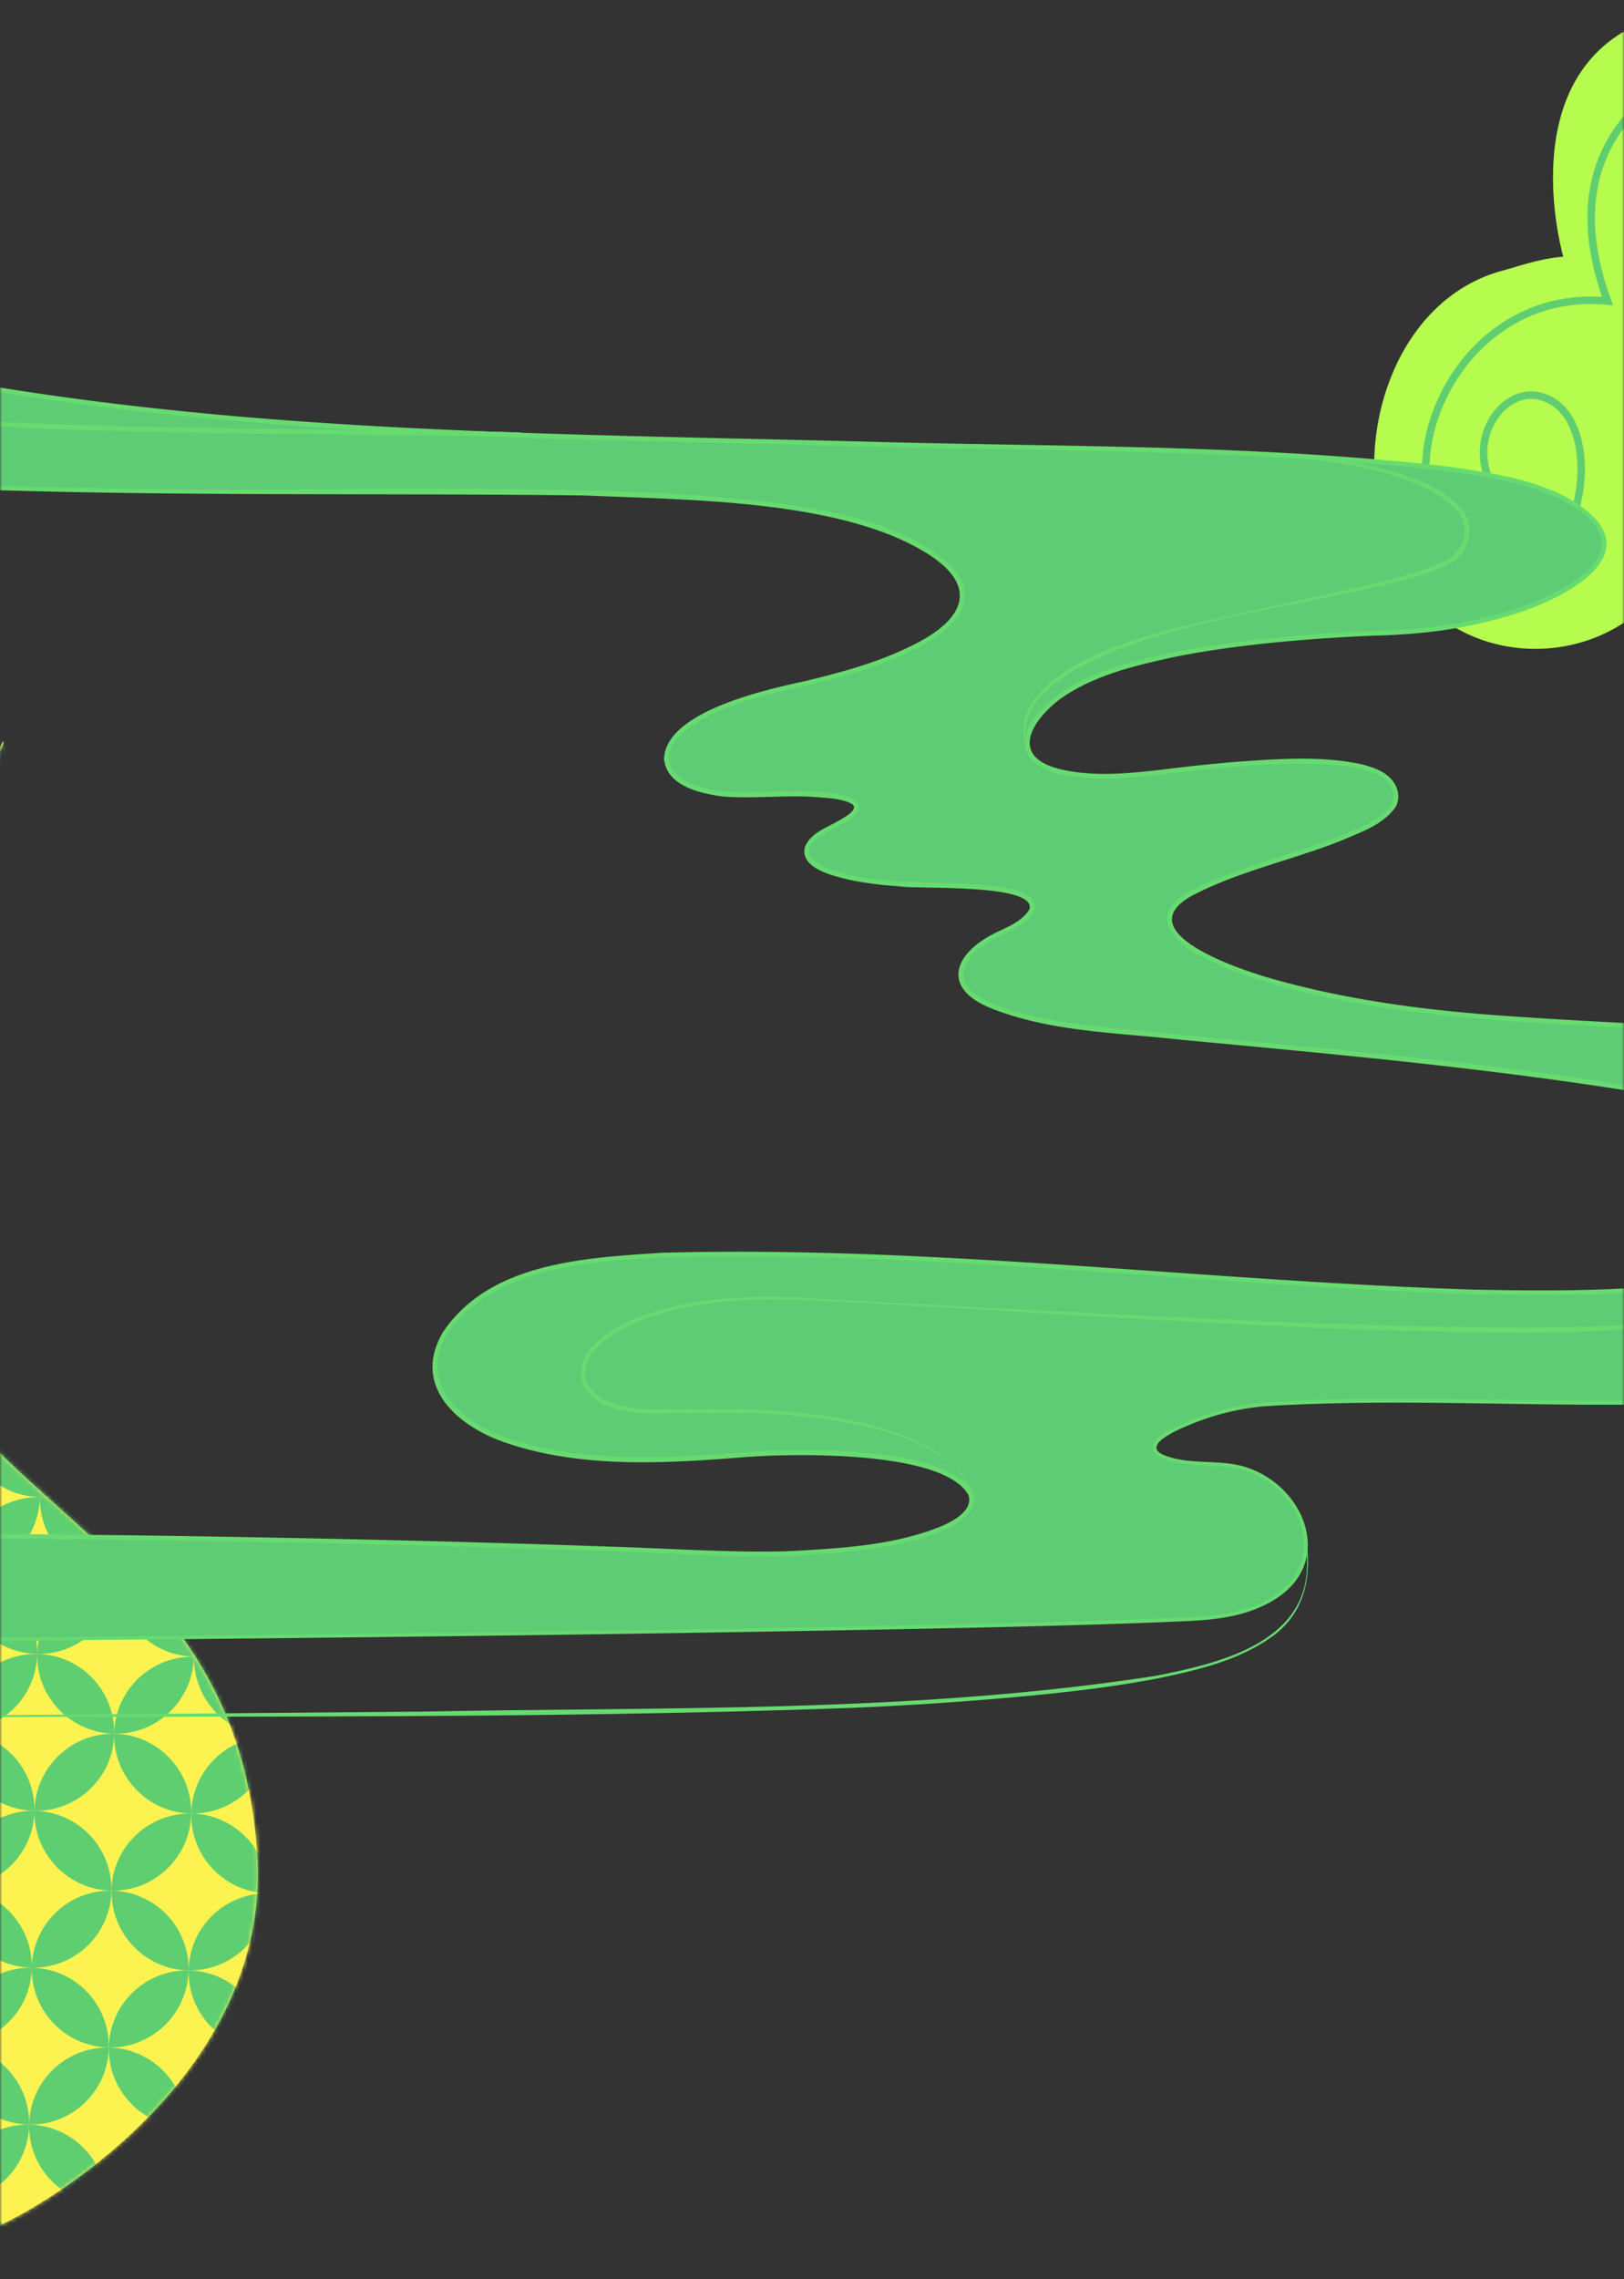 <svg xmlns="http://www.w3.org/2000/svg" width="390" height="547" fill="none" viewBox="0 0 390 547" xmlns:xlink="http://www.w3.org/1999/xlink">
  <rect x="0" y="0" width="390" height="547" fill="#333333" stroke="none"/>
  <mask id="a" width="390" height="547" x="0" y="0" maskUnits="userSpaceOnUse" style="mask-type:alpha">
    <path fill="#D9D9D9" d="M0 0h390v547H0z"/>
  </mask>
  <g mask="url(#a)">
    <path fill="#B6FC4F" d="m401.766 3 7.835 35.874-2.019 83.228a91 91 0 0 1-3.287 9.684c-12.984 31.933-58.45 31.972-70.774-.223-9.729-25.412 1.15-59.475 27.111-66.552 4.346-1.183 9.044-2.927 14.788-3.41 0 0-14.382-49.257 26.346-58.594z"/>
    <path stroke="#5FCE70" stroke-miterlimit="10" stroke-width="1.8" d="M412.443 14.253S369.1 26.165 386.051 72.26c-36.305-3.503-54.804 40.866-36.541 59.305 6.104 6.162 17.199 5.587 23.485.144 8.384-7.253 10.416-32.475-2.627-36.468-5.456-1.673-10.396 2.026-12.657 6.848-3.097 6.606-.967 14.108 4.058 19.1"/>
    <path fill="#FCF351" d="M-6.432 536.243c2.501 1.65 71.922-31.994 68.217-91.088-6.732-107.099-142.011-77.874-72.12-239.887 41.755-96.797-46.636 94.777-46.636 94.777l29.06 221.168 21.493 15.03z"/>
    <mask id="b" width="119" height="360" x="-57" y="177" maskUnits="userSpaceOnUse" style="mask-type:luminance">
      <path fill="#fff" d="M-6.435 536.243c2.5 1.65 71.921-31.994 68.216-91.089-6.732-107.098-142.01-77.874-72.12-239.886 41.755-96.798-46.636 94.777-46.636 94.777l29.06 221.168 21.493 15.03z"/>
    </mask>
    <g mask="url(#b)">
      <path fill="#FCF351" d="m84.168 563.466 6.809-398.149-167.507-2.864-6.808 398.149z"/>
      <path fill="#5FCE70" d="M68.938 190.826c-10.391-.177-18.964 8.107-19.142 18.498 10.391.178 18.964-8.107 19.142-18.498"/>
      <path fill="#5FCE70" d="M68.936 190.826c.178-10.391-8.107-18.964-18.498-19.141-.178 10.391 8.107 18.963 18.498 19.141m-37.648-.657c10.391.178 18.964-8.107 19.142-18.498-10.391-.177-18.964 8.107-19.142 18.498M49.8 209.324c.177-10.391-8.107-18.964-18.498-19.141-.178 10.39 8.106 18.963 18.497 19.141Zm-.641 37.653c.177-10.391-8.107-18.963-18.498-19.141-.178 10.391 8.107 18.964 18.498 19.141"/>
      <path fill="#5FCE70" d="M49.156 246.975c10.39.178 18.963-8.107 19.14-18.498-10.39-.177-18.963 8.107-19.14 18.498"/>
      <path fill="#5FCE70" d="M68.3 228.479c.177-10.391-8.107-18.964-18.498-19.141-.178 10.39 8.106 18.963 18.497 19.141Zm-37.664-.658c10.391.178 18.964-8.107 19.141-18.498-10.39-.177-18.963 8.107-19.141 18.498m-.633 37.653c10.391.177 18.964-8.107 19.142-18.498-10.391-.178-18.964 8.107-19.142 18.498m19.154-18.499c-.178 10.391 8.107 18.963 18.498 19.141.177-10.391-8.107-18.964-18.498-19.141m-.65 37.656c10.391.177 18.964-8.107 19.142-18.498-10.392-.178-18.964 8.107-19.142 18.498"/>
      <path fill="#5FCE70" d="M48.51 284.627c.178-10.391-8.106-18.964-18.497-19.142-.178 10.391 8.106 18.964 18.497 19.142m-.66 37.654c.178-10.391-8.107-18.964-18.498-19.142-.177 10.391 8.107 18.964 18.498 19.142m.663-37.651c-.178 10.391 8.106 18.963 18.497 19.141.178-10.391-8.107-18.964-18.498-19.141Zm-.65 37.651c10.39.178 18.963-8.107 19.141-18.498-10.39-.177-18.964 8.107-19.141 18.498m-18.504-19.152c10.39.177 18.963-8.107 19.141-18.498-10.39-.178-18.964 8.107-19.141 18.498"/>
      <path fill="#5FCE70" d="M47.876 322.281c-.178 10.391 8.107 18.964 18.497 19.142.178-10.391-8.106-18.964-18.497-19.142m-19.158 18.498c10.391.178 18.964-8.106 19.141-18.497-10.39-.178-18.963 8.107-19.141 18.497m18.511 19.155c.178-10.391-8.107-18.964-18.498-19.141-.177 10.391 8.107 18.963 18.498 19.141"/>
      <path fill="#5FCE70" d="M47.226 359.933c10.39.178 18.964-8.107 19.141-18.498-10.39-.178-18.964 8.107-19.141 18.498m-.645 37.641c10.391.178 18.964-8.107 19.142-18.498-10.391-.177-18.964 8.107-19.142 18.498"/>
      <path fill="#5FCE70" d="M47.216 359.935c-.178 10.391 8.106 18.964 18.497 19.142.178-10.391-8.106-18.964-18.497-19.142m-.647 37.637c.177-10.39-8.107-18.963-18.498-19.141-.178 10.391 8.107 18.964 18.498 19.141"/>
      <path fill="#5FCE70" d="M28.073 378.433c10.391.178 18.964-8.107 19.142-18.498-10.391-.177-18.964 8.107-19.142 18.498m17.86 56.793c10.39.177 18.964-8.107 19.141-18.498-10.39-.178-18.963 8.107-19.141 18.498m.642-37.651c-.178 10.391 8.107 18.963 18.498 19.141.178-10.391-8.107-18.964-18.498-19.141m-.659 37.649c.178-10.391-8.106-18.963-18.497-19.141-.178 10.391 8.107 18.964 18.497 19.141"/>
      <path fill="#5FCE70" d="M27.417 416.083c10.391.178 18.964-8.107 19.142-18.498-10.391-.177-18.964 8.107-19.142 18.498m-.644 37.654c10.39.178 18.963-8.107 19.141-18.498-10.39-.177-18.964 8.107-19.141 18.498m18.515 19.143c10.391.177 18.964-8.107 19.142-18.498-10.391-.178-18.964 8.107-19.142 18.498"/>
      <path fill="#5FCE70" d="M45.295 472.878c.178-10.391-8.106-18.964-18.497-19.141-.178 10.391 8.107 18.963 18.497 19.141m.631-37.653c-.177 10.391 8.107 18.964 18.498 19.141.178-10.391-8.107-18.963-18.498-19.141"/>
      <path fill="#5FCE70" d="M26.128 491.375c10.391.178 18.964-8.107 19.142-18.498-10.391-.178-18.964 8.107-19.142 18.498m18.512 19.156c10.39.177 18.964-8.107 19.141-18.498-10.39-.178-18.963 8.107-19.141 18.498m-.005-.001c.178-10.391-8.106-18.964-18.497-19.142-.178 10.391 8.106 18.964 18.497 19.142m.651-37.652c-.178 10.391 8.107 18.963 18.498 19.141.177-10.391-8.107-18.964-18.498-19.141m-1.283 75.304c10.391.178 18.964-8.107 19.142-18.497-10.391-.178-18.964 8.106-19.142 18.497"/>
      <path fill="#5FCE70" d="M44.638 510.53c-.178 10.391 8.106 18.964 18.497 19.142.178-10.391-8.107-18.964-18.497-19.142m-.648 37.653c.178-10.391-8.106-18.964-18.497-19.142-.178 10.391 8.107 18.964 18.498 19.142ZM25.488 529.03c10.39.177 18.963-8.107 19.141-18.498-10.391-.178-18.964 8.107-19.141 18.498M12.155 208.681c.178-10.391-8.107-18.964-18.498-19.142-.178 10.391 8.107 18.964 18.498 19.142m19.133-18.499c.177-10.391-8.107-18.963-18.498-19.141-.178 10.391 8.107 18.964 18.498 19.141"/>
      <path fill="#5FCE70" d="M31.293 190.182c-10.39-.177-18.964 8.107-19.141 18.498 10.39.178 18.963-8.107 19.141-18.498m-37.641-.655c10.39.177 18.963-8.107 19.141-18.498-10.39-.178-18.964 8.107-19.141 18.498m36.996 38.309c-10.39-.178-18.963 8.107-19.141 18.498 10.391.177 18.964-8.107 19.142-18.498Zm-19.142 18.498c.178-10.391-8.106-18.964-18.497-19.141-.178 10.391 8.106 18.964 18.497 19.141m19.141-18.5c.178-10.391-8.107-18.964-18.498-19.142-.177 10.391 8.107 18.964 18.498 19.142m-37.659-.658c10.39.177 18.963-8.107 19.141-18.498-10.391-.178-18.964 8.107-19.141 18.498"/>
      <path fill="#5FCE70" d="M29.99 265.473c.179-10.391-8.106-18.964-18.497-19.142-.178 10.391 8.107 18.964 18.498 19.142Zm-19.132 18.511c.178-10.391-8.107-18.964-18.498-19.141-.178 10.391 8.107 18.963 18.498 19.141m.016.002c10.391.177 18.964-8.107 19.142-18.498-10.391-.178-18.964 8.107-19.142 18.498m-18.527-19.154c10.39.177 18.964-8.107 19.141-18.498-10.39-.178-18.963 8.107-19.141 18.498m18.513 19.154c-.178 10.391 8.107 18.964 18.498 19.141.178-10.391-8.107-18.963-18.498-19.141m-.65 37.65c.177-10.391-8.107-18.963-18.498-19.141-.178 10.391 8.107 18.964 18.498 19.141m-18.504-19.153c10.391.178 18.964-8.107 19.142-18.498-10.391-.178-18.964 8.107-19.142 18.498m18.504 19.155c10.39.178 18.964-8.106 19.141-18.497-10.39-.178-18.963 8.106-19.141 18.497m.013.002c-.177 10.391 8.107 18.964 18.498 19.142.178-10.391-8.107-18.964-18.498-19.142m-.658 37.65c.178-10.391-8.107-18.964-18.498-19.142-.178 10.391 8.107 18.964 18.498 19.142m.001 0c10.39.178 18.963-8.107 19.141-18.498-10.39-.178-18.964 8.107-19.141 18.498"/>
      <path fill="#5FCE70" d="M-8.927 340.135c10.391.178 18.964-8.107 19.142-18.498-10.391-.178-18.964 8.107-19.142 18.498M9.571 359.29c-.178 10.391 8.107 18.964 18.498 19.142.178-10.391-8.107-18.964-18.498-19.142"/>
      <path fill="#5FCE70" d="M8.929 396.93c10.39.178 18.964-8.107 19.141-18.498-10.39-.178-18.963 8.107-19.141 18.498m-18.496-19.143c10.39.177 18.964-8.107 19.141-18.498-10.39-.178-18.963 8.107-19.141 18.498M8.92 396.929c.178-10.391-8.106-18.964-18.497-19.142-.178 10.391 8.106 18.964 18.497 19.142m.003.002c-.178 10.391 8.106 18.963 18.497 19.141.178-10.391-8.106-18.964-18.497-19.141m-.627 37.651c10.39.178 18.964-8.107 19.141-18.498-10.39-.178-18.963 8.107-19.141 18.498"/>
      <path fill="#5FCE70" d="M-10.216 415.44c10.391.178 18.964-8.106 19.142-18.497-10.391-.178-18.964 8.106-19.142 18.497m18.488 19.141C8.45 424.19.165 415.618-10.226 415.44c-.177 10.391 8.107 18.964 18.498 19.141m-.01 0c-.177 10.391 8.107 18.964 18.498 19.142.178-10.391-8.107-18.964-18.498-19.142m-.634 37.652c10.391.178 18.964-8.107 19.142-18.498-10.391-.178-18.964 8.107-19.142 18.498"/>
      <path fill="#5FCE70" d="M-10.864 453.078c10.39.178 18.964-8.107 19.141-18.497-10.39-.178-18.963 8.106-19.141 18.497M7.64 472.234c.177-10.391-8.108-18.964-18.499-19.141-.177 10.391 8.107 18.963 18.498 19.141Zm-.645 37.654c10.391.177 18.964-8.107 19.142-18.498-10.391-.178-18.964 8.107-19.142 18.498"/>
      <path fill="#5FCE70" d="M7.002 509.887c.178-10.391-8.106-18.964-18.497-19.141-.178 10.39 8.106 18.963 18.497 19.141m-18.499-19.156c10.391.178 18.964-8.106 19.142-18.497-10.391-.178-18.964 8.106-19.142 18.497"/>
      <path fill="#5FCE70" d="M7.63 472.234c-.178 10.391 8.106 18.964 18.498 19.141.177-10.39-8.107-18.963-18.498-19.141m-19.767 56.151c10.39.178 18.963-8.107 19.141-18.498-10.391-.177-18.964 8.107-19.142 18.498ZM6.35 547.541c10.392.178 18.965-8.107 19.142-18.498-10.39-.178-18.964 8.107-19.141 18.498Z"/>
      <path fill="#5FCE70" d="M6.354 547.541c.178-10.391-8.107-18.964-18.498-19.141-.178 10.391 8.107 18.964 18.498 19.141m.639-37.655c-.178 10.391 8.107 18.963 18.498 19.141.177-10.391-8.107-18.964-18.498-19.141"/>
    </g>
    <g clip-path="url(#c)">
      <path fill="#5ECB75" d="M-211.769 496.26s31.7-3.91 32.09-16.44c.39-12.52-22.7-20.74-75.52-25.04s-40.23-31.7 22.7-46.72c62.92-15.03 203.16-14.19 287.3-15.15 84.14-.97 191.06-2.33 231.95-4.36s28.7-36.57 6.1-37.08-19.05-6.86.76-12.7 81.34.71 138.12-3.93c56.77-4.64 76.7-28.93 66.6-35.21s-27.3-1.64-27.3-1.64c36.03-13.92 48.04-31.12 16.65-40.67s-80.59-9.73-127.65-13.04c-47.06-3.3-82.01-14.86-78.99-25.04 3.03-10.18 53.94-16.79 54.22-27.8s-26.15-9.91-56.97-6.05c-30.82 3.85-38.53-5.23-25.59-16.79s49.54-15.69 81.74-16.79 69.9-18.08 39.75-32.89-160.79-9.52-277.16-15.87c-116.36-6.35-151.4-17.4-123.13-40.39s141.04-23.92 166.82-24.85 16.15-12.43 16.15-12.43c29.51-6.52 55.92-31.69 13.67-36.35S54.661-7.55 54.661-7.55s65.21 3.08 79.99 10.73-8.18 19.79-57.26 23.48-197.39 2.74-229.1 46.75c0 0-33.6.95-53.48 12.78s21.77 23.66 70.51 17.98c0 0 69.57 13.72 165.16 13.72s158.54-1.89 185.98 10.88c27.45 12.78 15.14 26.97-26.5 35.97-41.65 8.99-34.91 27-9.77 25.98s31.94 1.7 19.36 7.81c-12.57 6.12-5.44 13.59 26.16 13.93s22.76 7.81 14.27 11.55-25.14 18.35 28.2 23.44c53.34 5.1 160.37 13.57 179.74 29.8s-10.99 36.64-102.07 32.45-190.01-16.23-222.46-2.62-27.74 49.2 50.25 42.4 83.75 27.22-7.33 23.03-310.14-6.77-391.43-.18-187.3 41.2-197.74 80.74c-10.44 39.55 112.63 16.09 154.47 16.09s41.46 15.45 22.62 18.47c-18.85 3.02-35.81 13.19-26.39 22.99s69.36 8.67 125.9 6.41 95.62-5.16 114.99-3.39c19.36 1.76 12.21 16.85 61.88 15.35 49.67-1.51 118.98-5.83 170.22-5.04s69.91 1.59 52.43 11.12-17.08 23.83 7.94 23.04c25.03-.79 46.08 4.77 46.08 4.77s-23.04-11.92-38.53-12.71 6.36-6.36 19.46-16.68c13.11-10.33-8.34-23.44-61.17-27.41s-181.41-5.16-198.57-5.16-11.75-21.69-60.54-14.46c-48.8 7.23-155.17 11.45-179.7 9.79z"/>
      <path stroke="#67DB70" stroke-linecap="round" stroke-linejoin="round" stroke-width="1.14" d="M140.708 37.8s-100.65-3.24-154.85 8.58-55.83 40.35-35.46 49.31c20.38 8.97 137.06 7.43 174.47 8.66"/>
      <path fill="#67DB70" d="M-134.421 103.35c74.9 13.74 152.89 14.83 228.94 13.88 30.65.2 61.39-.16 91.89 3.5 12.31 1.67 25.01 3.96 35.82 10.45 13.5 7.93 11.97 17.05-1.27 23.98-8.58 4.52-17.91 7.07-27.25 9.32-9.17 2.08-18.83 4.15-26.84 9.23-2.88 1.9-6.29 4.62-6.25 8.36.85 7.16 12.96 8.27 18.73 8.09 4.56.04 26.52-1.66 26.92 3.42-.71 4.58-10.24 5.5-11.87 9.98-.99 4.14 7.38 5.83 10.37 6.53 11.3 2.41 22.81 1.17 34.3 2.61 2.89.49 6.01.81 8.42 2.71 2.11 1.84.51 4.27-1.24 5.61-3.71 3.05-8.73 4.05-12.12 7.51-12.13 12.18 18.33 16.36 25.81 17.4 53.12 5.82 107.27 8.63 159.59 20.03 7.48 1.8 14.95 3.73 22.01 6.88 3.1 1.38 6.12 3.17 8.52 5.61 11.82 12.44-5.22 21.55-16.12 24.83-25.83 7.78-53.22 7.82-79.96 7.3-65.04-2.09-129.94-10.64-195.05-8.85-14.94.98-31.13 1.72-43.8 10.51-16.59 12.04-11.54 26.46 6.45 32.79 14.46 5.01 30.09 5.1 45.23 4.37 6.65-.5 16.35-1.31 22.96-1.36 12-.04 32.63.18 42.1 7.85 5.19 4.72-.49 9.44-5.19 11.32-10.74 4.44-22.53 5.3-34 5.98-13.23.87-32.55-.49-45.99-.91-38.06-1.36-76.85-2.19-114.87-2.72-68.93-.86-137.9-1.22-206.81.82-10.83.3-23.59.88-34.43 1.46-42.01 2.17-83.78 10.04-123.79 22.99-21.73 7.21-43.26 15.76-62.49 28.31-9.4 6.33-18.63 13.68-24.11 23.76-12.9 23.97 17.19 27.43 34.22 28.32 22.95 1.02 45.89-1.12 68.75-3.11 18.42-1.41 39.15-4.36 57.4-3.24 7.66.62 15.63 1.31 22.46 5.25 4.29 2.43 5.54 6.94 1.43 10.14-3.18 2.54-7.15 3.45-10.92 4.07-7.43 1.32-14.89 3.55-21.26 7.65-3.01 2.03-6.06 4.62-6.54 8.38-.21 2.7 1.49 5.23 3.6 6.79 3.98 2.53 8.74 3.35 13.36 4.21 7.52 1.23 15.17 1.77 22.8 2.14 61.28 2.18 122.48-3.64 183.72-4.94 5.76-.05 11.53-.05 17.28.35 2.73.16 5.95.59 8.62 1.44 2.76.97 5.36 2.43 7.74 4.07 6.21 4.52 13.25 7.46 20.81 8.62 7.39 1.25 15.32 1.54 22.8 1.42 72.72-1.93 145.52-7.92 218.27-3.71 4.61.58 21.88 1.08 12.91 8.24-3.9 2.77-8.41 4.58-11.75 8.06-9.86 9.99-.79 16.01 10.07 16.41.94.08 1.89.08 2.84.11l2.85-.04c11.531-.29 23.07.59 34.44 2.49 3.79.64 7.56 1.37 11.31 2.3l-.41 1.06h-.02c-11.08-5.4-22.7-10.37-34.94-12.28-2.3-.33-4.67-.29-7.01-.72-.69-.2-1.36-.26-1.93-.85-.24-.23-.4-.73-.29-1.08.2-.68.58-.94.89-1.24 2.2-1.72 4.76-2.85 7.2-4.15 5.54-2.84 11.07-5.7 16.01-9.39 6.63-4.66 5.17-9.57-1.13-13.58-14.32-8.64-37.14-11.22-53.8-12.91-61.65-4.33-124.86-4.55-186.73-5.46-5.29-.12-13.47.03-18.75-.22-6.6-.45-11.11-6-16.15-9.48-10.27-7.19-23.63-6.9-35.65-5.75-11.98 1.56-25.04 3.25-37.13 4.33-46.56 3.91-93.3 6.82-140.04 6.36-3.11-.08-6.3-.36-9.32-.71 8.39-1.55 16.92-3.51 24.43-7.62 7.21-3.85 9.81-10.4 3.58-16.48-5.25-4.8-12.28-6.98-19.03-9.02-11.04-3.05-22.42-4.8-33.78-6.2-11.38-1.57-22.96-1.55-34.19-4.17-7.67-1.84-19.83-5.91-17.47-15.73 4.06-11.71 24.11-19.44 35.1-23.39 18.83-6.55 39.18-9.95 58.95-12.29 71.36-7.89 143.31-7.63 215.01-8.53 80.35-.83 160.7-1.61 241.02-3.78 5.74-.17 11.47-.38 17.2-.6 8.52-.37 17.32-.41 25.04-4.37 5.01-2.49 9.05-7.31 9.11-13.07.04-10.08-9.31-18.36-19.04-19.03-4.3-.26-8.65-.23-12.9-1.28-1.47-.42-2.98-.78-4.03-2.05-2.3-3.7 6.9-7 9.42-8.04a61.3 61.3 0 0 1 16.81-3.99c34.4-2.3 68.89.63 103.31-.91 28.19-1.14 58.34-2.55 82.77-18.15 5.3-3.51 14.18-11.51 9.26-16.88-5.51-3.91-12.73-4.06-19.25-3.55-2.82.26-5.66.72-8.39 1.41a.567.567 0 0 1-.69-.41c-.07-.29.09-.58.37-.68 27.38-10.31 56.56-30.69 8.99-41.63-6.05-1.49-12.94-2.65-19.08-3.57-32.15-4.4-64.66-4.89-97.01-7.14-22.63-1.57-45.56-4.26-67.04-11.91-5.05-2.01-16.48-6.39-16.41-12.98.18-2.97 3.02-4.82 5.28-6.17 2.87-1.65 5.91-2.86 8.96-4.02 9.12-3.41 18.56-5.98 27.6-9.51 2.99-1.2 5.97-2.48 8.64-4.2 1.85-1.28 3.91-2.77 3.9-5.13-.28-7.08-12.39-7.47-17.68-7.85-12.93-.44-25.88 1.09-38.71 2.62-6.46.76-13.01 1.26-19.55.54-15.43-1.64-16.14-10.77-4.91-19.55 8.03-5.78 17.89-8.17 27.38-10.26 6.38-1.31 12.82-2.26 19.28-3.02 9.69-1.12 19.41-1.81 29.15-2.24 9.72-.21 19.37-1.2 28.77-3.71 13.19-3.13 40.43-14.91 17.19-27.43-8.62-4.48-18.42-5.75-27.94-7.18-45.12-5.23-90.67-4.72-136.03-5.89-71.25-1.9-143.13-1.82-213.64-13.39-9.88-2.2-39.52-7.25-32.94-21.92 5.59-10.3 17.11-15.64 27.75-19.12 31.16-9.46 63.98-11.51 96.3-13.63 12.97-.72 25.94-1.19 38.92-1.55 7.51-.38 16.82.17 24.03-1.97 5-1.37 8.1-5.04 4.41-9.89a.57.57 0 0 1 .09-.82c11.8-2.89 28.26-9.29 34.47-20.25 5.05-10.82-11.25-13.86-18.79-14.85-39.06-3.84-78.52-.41-117.48 3.19l-.04-1.13c16.38.87 32.73 2.1 49.02 4.07 6.57 1.12 38.54 3.63 35.76 13.47-4.65 11.46-42.96 16.01-54.88 17.18-48.76 3.66-98.56 3.69-146.91 11.46-24.08 3.95-48.61 8.77-70.31 20.31-7.09 3.92-13.82 8.83-18.6 15.37a.6.6 0 0 1-.45.24c-10.48.49-20.99 1.86-31.2 4.33-7.63 1.85-15.14 4.44-21.97 8.34-16.68 10.18 14.73 16.23 21.96 16.97 15.6 1.91 31.6 2.06 47.19-.07 6.51-1.04 25.21-6.55 24.52-15.15-.65-2.29-3.37-3.69-5.47-4.64-2.36-1.04-4.9-1.73-7.45-2.28-10.52-2.04-25.109-2.79-34.34 2.8-12.4 8.51 7.18 11.19 13.49 9 .31-.08.621.1.7.4.08.3-.1.62-.4.7-2.63.7-5.35.88-8.03.73-7.01-.13-16.87-4.69-6.39-11.77 5.73-3.64 12.79-4.27 19.36-4.46 6.24-.27 30.5 1.59 29.72 10.96-1.97 8.78-17.61 13.4-25.51 14.84-15.739 2.15-31.78 2.01-47.54.08-5.25-.72-10.48-1.69-15.57-3.27-3.79-1.27-7.79-2.66-10.66-5.63-.93-1.02-1.71-2.47-1.52-4.02.45-2.98 3.06-4.71 5.36-6.15 6.94-3.94 14.56-6.6 22.28-8.47 10.31-2.49 20.84-3.87 31.44-4.37l-.45.24c4.94-6.74 11.8-11.72 18.98-15.7 7.23-3.96 14.9-7.02 22.71-9.57 47.15-14.54 96.98-16.79 145.91-19.55 28-1.38 58.12-1.56 85.19-9.13 4.56-1.43 20.63-6.27 17.39-12.51-2.29-3.1-6.69-4.29-10.33-5.32-3.93-1.05-7.94-1.81-11.97-2.49-20.21-3.2-40.66-4.66-61.08-5.8a.577.577 0 0 1-.54-.6c.01-.28.24-.51.51-.54 15.65-1.63 31.32-2.86 47.02-3.73 23.54-1.2 47.24-2.05 70.73.54 8.38.9 25.18 4.8 19.66 16.48-6.3 11.19-22.97 17.95-35.03 20.76l.31-.92c4.2 5.51.901 10.08-4.94 11.71-7.349 2.23-16.7 1.62-24.34 2.03-25.93.72-51.87 1.88-77.68 4.57-22.08 2.62-56.38 6.33-74.62 18.71-7.59 5.54-16.47 14.86-4.99 21.81 8.3 4.98 18.05 6.89 27.44 8.87 70.45 11.55 142.23 11.47 213.45 13.37 45.39 1.18 90.99.66 136.16 5.9 9.61 1.42 19.611 2.76 28.33 7.3 24.18 13.48-2.599 26-17.44 29.53-9.45 2.53-19.26 3.54-29.01 3.75-9.71.42-19.42 1.11-29.07 2.23-6.43.76-12.84 1.7-19.18 3.01-9.35 2.06-19.06 4.41-26.92 10.05-6.97 5.35-11.74 13.61-.33 16.63 7.81 1.97 16.01 1.22 23.97.34 6.44-.8 12.9-1.52 19.39-2.04 9.72-.65 19.64-1.42 29.27.59 3.21.8 6.81 1.99 8.43 5.21.76 1.61.85 3.68-.13 5.2-2.97 4.16-8.09 5.84-12.54 7.79-12 4.84-24.93 7.42-36.4 13.46-15.86 8.93 13.04 18.16 20.17 20.09 18.73 5.22 38.13 7.59 57.5 8.84 32.37 2.25 64.91 2.74 97.1 7.15 6.15.92 13.13 2.12 19.18 3.59 26.65 5.85 38.51 18.64 8.89 35.62-5.7 3.18-11.68 5.82-17.74 8.18h-.03l-.35-1.07c9.1-2.01 19.32-3.06 27.73 1.71l.94.7c.27.29.55.57.8.89 4.15 6.65-5.34 14.36-10.19 17.72-22.09 14.16-49.15 16.67-74.74 17.9-37.26 2.19-74.66-1.21-111.86 1.15-5.71.52-11.25 1.84-16.58 3.93-2.07.85-13.57 5.16-7.45 7.78 6.03 2.42 12.84.98 19.04 2.7 8.39 2.34 15.59 10.14 15.52 19.13-.28 10.51-10.78 15.64-19.91 17.12-4.969.86-10.04.9-15.07 1.15-17.21.67-34.43 1.09-51.64 1.46-68.87 1.38-137.74 2.21-206.61 2.83-70.26.77-140.71.75-210.67 7.91-12.41 1.5-26.01 3.25-38.23 5.97-13.97 2.92-27.87 7.09-40.72 13.35-18.63 8.94-30.79 24.3-1.82 31.36 11.18 2.61 22.77 2.62 34.13 4.11 11.42 1.33 22.84 2.91 33.97 5.89 5.54 1.55 11.09 3.36 16.06 6.47 5.06 2.9 9.5 9.28 6.18 15.03-3.17 5.08-9.21 7.31-14.6 9.14-5.51 1.73-11.18 2.84-16.89 3.45-.09 0 18.68-.21 18.66-.21 43.58-.52 87.17-2.81 130.57-6.7 4.68-.4 13.91-1.44 18.57-1.97 15.34-1.76 31.42-5.52 46.61-.7 3.01 1.01 5.91 2.42 8.5 4.24 5.03 3.41 9.14 8.74 15.52 9.22 5.11.19 13.38.12 18.62.19 49.27.47 100.41 1.33 149.5 3.29 24.87 1.21 50.09 1.87 74.3 8.31 9.63 2.42 33.88 11.27 18.61 22.77-5.07 3.77-10.66 6.64-16.21 9.47-2.35 1.27-4.86 2.34-6.96 3.98-.26.21-.49.51-.5.59-.02-.06 0 .03 0 0 .02.04.16.12.28.18.28.13.63.22.99.29 2.26.42 4.61.38 6.92.72 3.13.43 6.18 1.18 9.21 2 9.02 2.63 17.7 6.26 26.1 10.46.29.14.41.49.26.77-.12.24-.39.36-.64.29-7.4-1.82-14.99-3.02-22.57-3.82-7.59-.82-15.24-1.12-22.87-.94-3.87.13-7.8-.01-11.57-.89-10.54-2.32-12.54-10.23-5.02-17.54 1.4-1.37 2.93-2.59 4.55-3.67 1.52-1.31 12.04-5.84 8.71-8.06-4.12-2.15-9.11-2.09-13.71-2.63-7.62-.57-15.28-.78-22.93-.98-67.06-2.2-134 3.51-201.01 4.71-9.51-.3-19.53-.88-28.41-4.55-5.46-2.05-9.83-5.99-14.95-8.58-5.15-2.5-11.01-2.45-16.65-2.72-49.78-.05-99.47 4.52-149.26 5.17-15.32.28-30.66.39-46-.3-11.46-.76-23.27-.99-34.16-5.12-3.7-1.49-7-5.05-6.7-9.25.46-4.12 3.82-7.07 7.04-9.23 3.26-2.14 6.84-3.71 10.48-4.98 3.66-1.24 7.41-2.2 11.22-2.84 3.62-.59 7.5-1.5 10.39-3.82 7.5-6.78-6.75-11.15-11.91-11.99-15.06-2.82-30.49-1.43-45.66-.2-21.88 1.8-46.83 4.61-68.77 5.25-17.68.24-68.97 2.8-60.46-24.68 4.36-13.05 15.78-22.11 26.75-29.57 19.33-12.61 40.96-21.2 62.77-28.44 36.48-11.73 74.36-19.51 112.6-22.27 14.92-1.09 31-1.77 45.93-2.23 68.93-2.04 137.91-1.69 206.86-.83 38.01.52 76.84 1.36 114.9 2.72 13.42.36 32.63 1.76 45.89.91 11.34-.67 23.01-1.52 33.58-5.88 2.89-1.29 7.45-3.71 6.38-7.35-5.849-10.92-42.73-10.08-54.26-9.13-18.92 1.5-38.95 2.69-57.16-3.58-11.6-4.05-22.3-13.63-14.82-26.43 11.33-16.83 34.14-17.84 52.51-19.07 65.18-1.8 130.07 6.76 195.14 8.84 26.6.52 53.9.48 79.57-7.24 7.67-2.63 20.671-7.63 19.14-17.13-1.52-5.48-6.7-8.98-11.66-11.19-14.07-5.98-29.33-8.53-44.31-11.24-37.47-6.23-76.22-9.69-114.08-13.26-15.17-1.68-31-1.84-45.32-7.73-10.99-4.79-8.26-12.47.77-17.35 3.2-1.71 7.14-2.9 9.09-6.11 1.9-6.28-26.86-4.79-31.2-5.53-3.84-.26-7.67-.69-11.47-1.45-3.65-.87-12.62-2.66-11.22-8 1.17-2.94 4.31-4.28 6.84-5.61 2.25-1.23 6.31-3.33 4.47-4.69-2.38-1.3-5.37-1.39-8.08-1.63-7.65-.63-15.34.42-22.99-.19-5.35-.71-13.4-2.48-14.08-8.96.27-11.49 24.96-16.79 33.97-18.75 9.23-2.23 18.57-4.78 26.97-9.22 12.22-6.45 14.16-14.39 1.22-22.01-20.97-12.35-56.83-12.2-81.17-13.3-91.47-1.13-184.75 2.8-275.1-14.39a.56.56 0 0 1-.46-.66c.05-.31.35-.52.67-.46z"/>
      <path fill="#67DB70" d="M246.908 179.99c-6.66-14.82 18.45-24.73 29.34-27.58 12.47-3.5 30.82-7.14 43.62-10.04 9-2.18 18.27-3.81 26.73-7.58 5.17-2.3 7.05-8.75 2.72-12.87-9.45-8.89-29.17-11.31-41.83-12.61 11.99.17 33.68 2.96 42.68 11.81 3.99 3.83 3.51 9.64-.56 13.2-2.32 1.74-5.09 2.65-7.78 3.55-7.15 2.26-14.49 3.68-21.81 5.19-16.28 3.66-81.12 12.8-73.11 36.95zM233.27 358.74c-2.32-8.82-13.32-12.98-21.23-15.36-17.74-4.87-36.32-4.59-54.56-4.11-6.38-.14-16.06-1.16-17.91-8.5-1.07-11.3 18.14-16.82 26.87-18.15 9.1-1.51 18.35-1.6 27.5-1.05l54.95 2.93c36.62 1.83 73.27 3.68 109.93 4.1 18.32.06 36.71.12 54.66-3.86 8.94-1.8 17.95-3.91 26.15-7.96 8.55-4.12 15.05-11.27 13.68-21.38-.01-.07.11-.09.11-.01 2.34 15.94-13.63 23.18-26.4 26.88-8.82 2.59-17.87 4.29-26.95 5.72-13.67 1.91-27.51 1.78-41.28 1.78-55.06-.51-109.92-5.19-164.89-7.77-9.14-.48-18.35-.24-27.35 1.36-8.3 1.4-26.86 6.78-26.01 17.22 1.77 6.68 11.08 7.58 16.92 7.74 20.94-.43 48.89-.96 67.34 10.01 3.76 2.46 7.65 5.77 8.56 10.39.02.07-.12.09-.11 0zm-458.779 99.58c-9.02-2.24-27.01-8.18-26.14-19.29 4-15.97 62.89-21.39 78.22-23.04 39.13-3.6 78.49-3.49 117.74-3.94 39.15-.29 117.93-.93 157.07-1.28 58.76-1.17 118.03.41 176.26-8.6 14.76-2.92 35.93-7.75 36.23-26.25.11-3.26-.3-6.52-.94-9.73-.02-.07.1-.1.11-.02 2.32 10.03 1.33 20.29-7.67 26.69-8.1 5.76-18.03 8-27.6 9.99-12.88 2.45-25.94 3.77-38.99 4.87-13.05 1.08-26.13 1.9-39.22 2.33-111 3.77-222.76.05-333.74 4.26-20.8 1.04-110.7 5.41-116.67 24.85-.27 1.48.15 3.09.82 4.5 3.08 5.74 9.53 8.75 15.34 11.16 3.03 1.19 6.15 2.2 9.31 2.96.34.08.21.6-.12.52z"/>
    </g>
  </g>
  <defs>
    <clipPath id="c">
      <path fill="#fff" d="M-424 77h930v350h-930z"/>
    </clipPath>
  </defs>
</svg>
